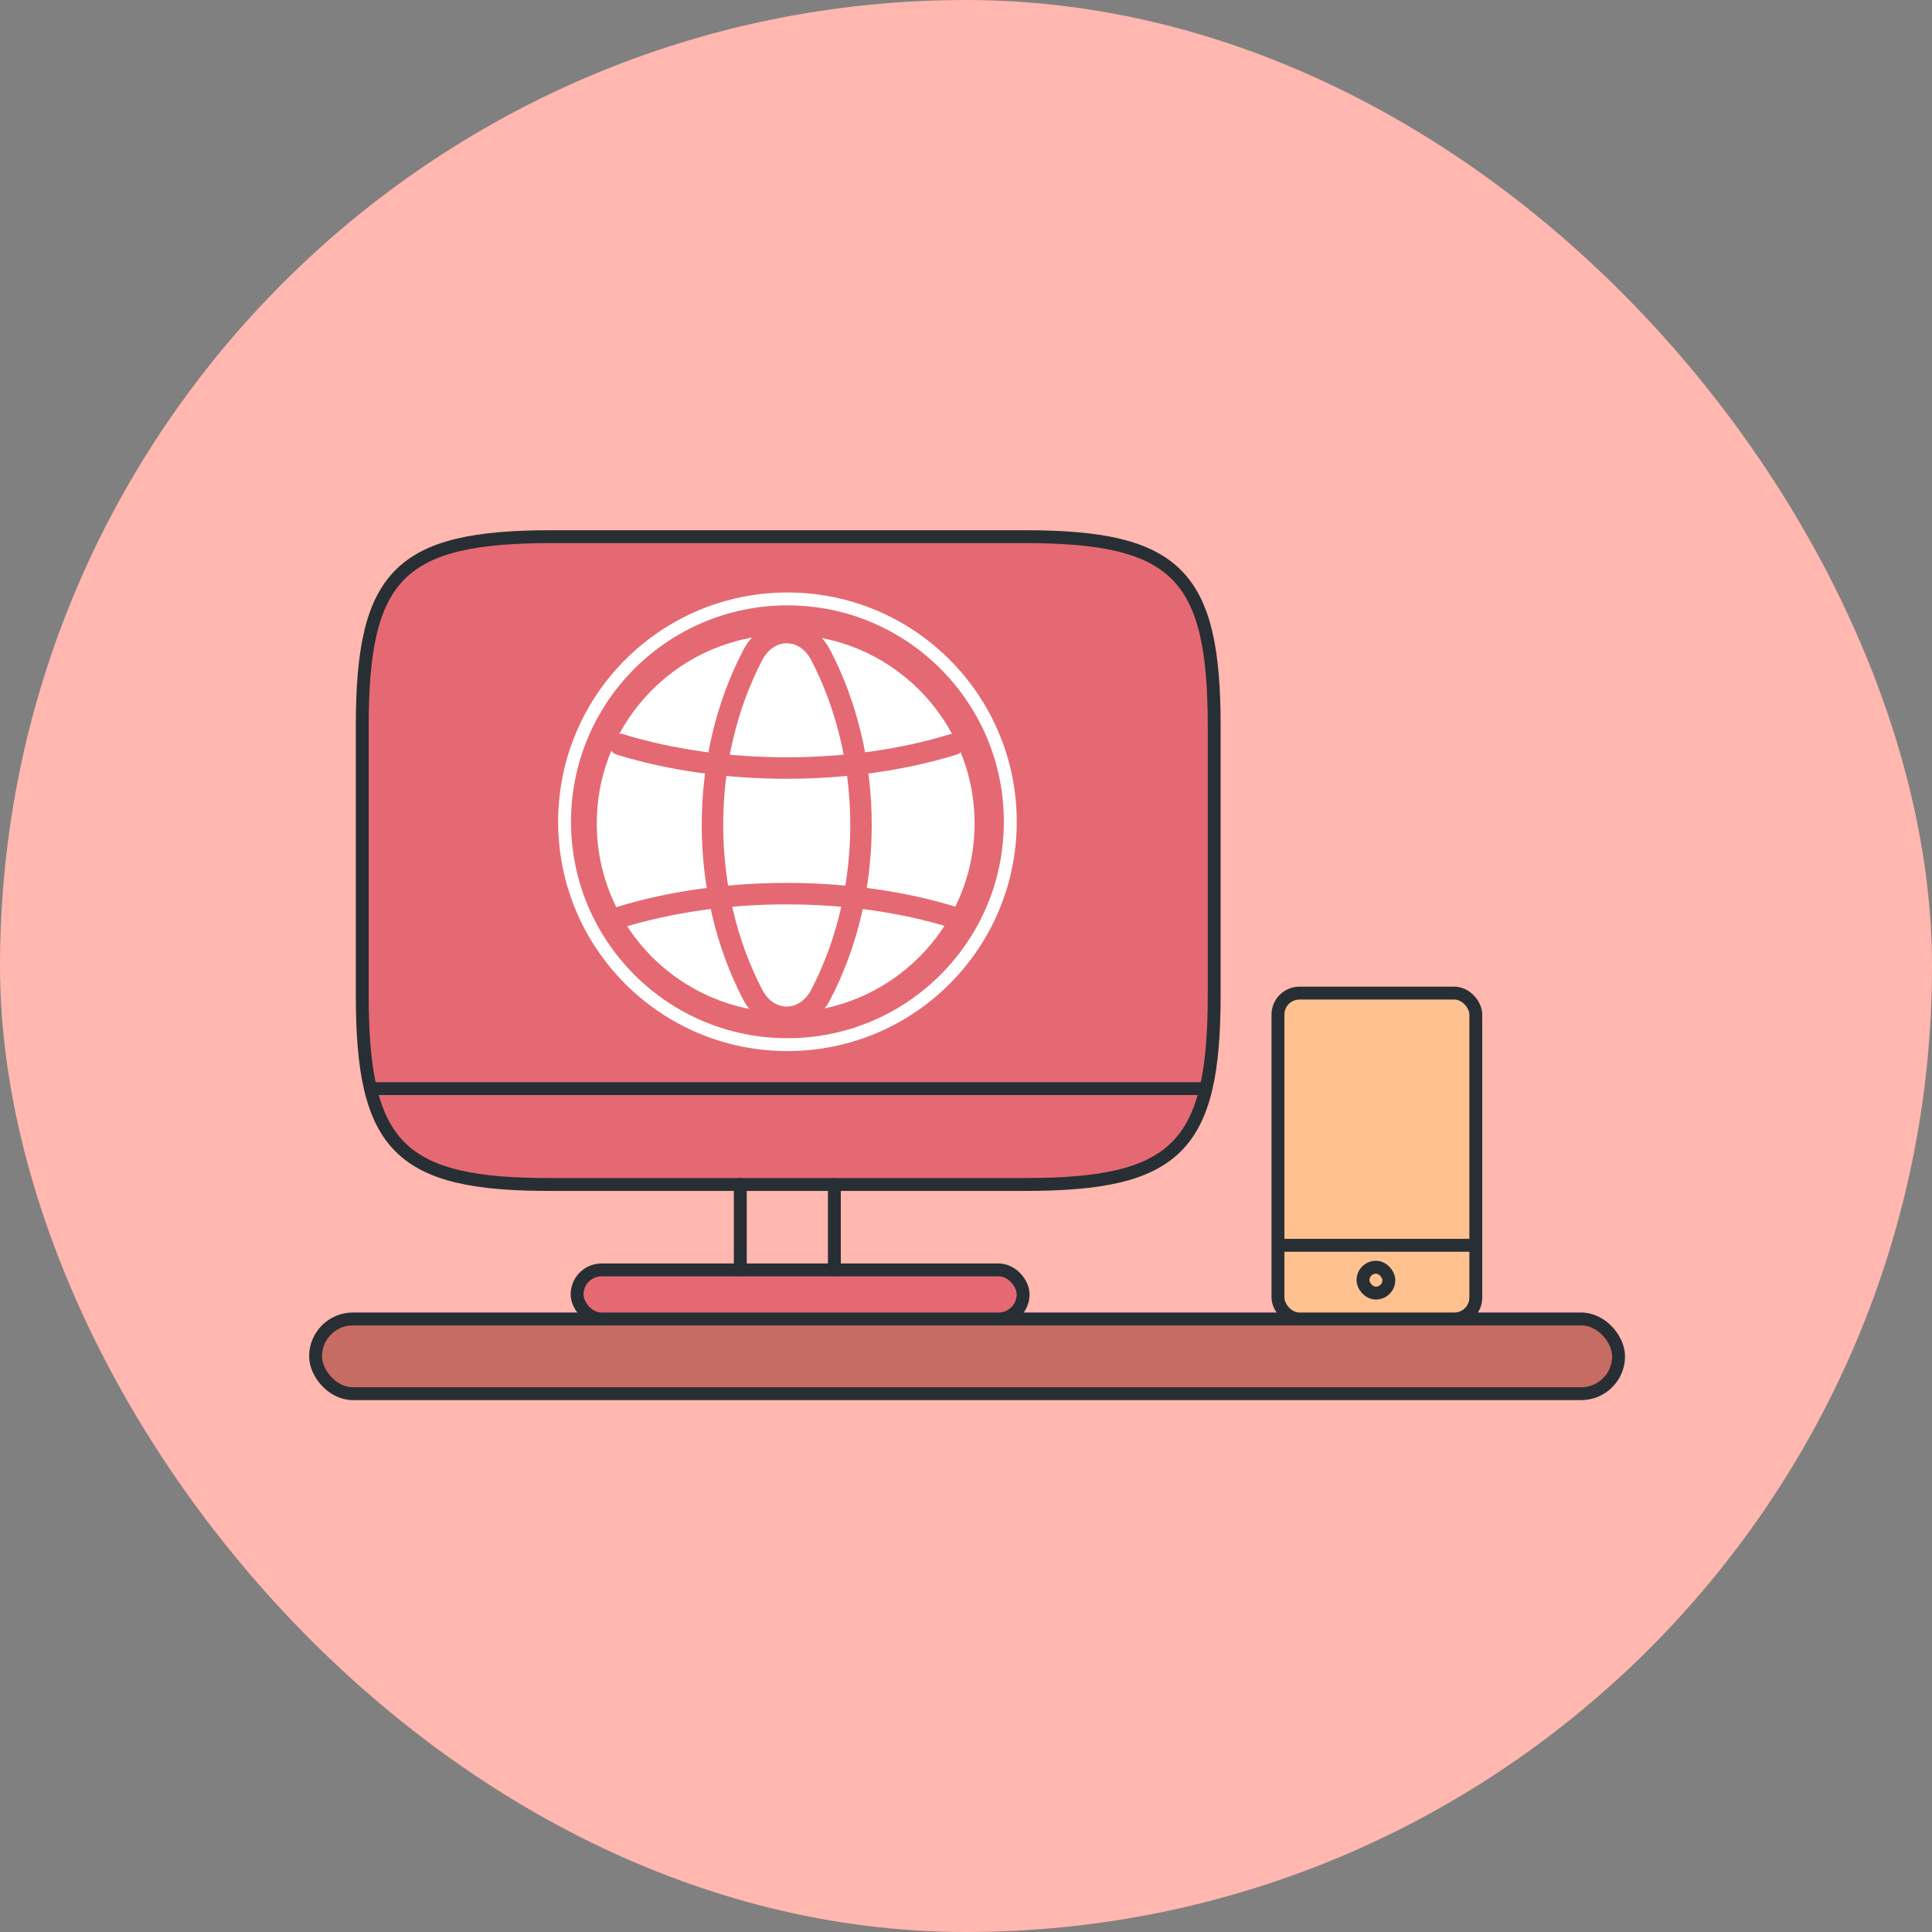 <svg width="900" height="900" viewBox="0 0 900 900" fill="none" xmlns="http://www.w3.org/2000/svg">
<rect x="0" y="0" width="900" height="900" fill="#808080" stroke="none"/>
<rect width="900" height="900" rx="450" fill="#FFB7AF"/>
<rect x="147" y="614.417" width="607" height="34.81" rx="17.405" fill="#C76C62" stroke="#282F34" stroke-width="6"/>
<rect x="268.835" y="591.573" width="207.772" height="22.844" rx="11.422" fill="#E56973" stroke="#282F34" stroke-width="6"/>
<path d="M256.859 250H477.312C547.953 250 565.613 267.658 565.613 338.092V463.683C565.613 534.315 547.953 551.775 477.511 551.775H256.859C186.416 551.973 168.756 534.315 168.756 463.881V338.092C168.756 267.658 186.416 250 256.859 250Z" fill="#E56973" stroke="#282F34" stroke-width="6" stroke-linecap="round"/>
<path d="M344.861 551.777L344.861 591.463" stroke="#282F34" stroke-width="6" stroke-linecap="round"/>
<path d="M388.682 551.776L388.682 591.462" stroke="#282F34" stroke-width="6" stroke-linecap="round"/>
<path d="M174.544 507.13H559.826" stroke="#282F34" stroke-width="6" stroke-linecap="round"/>
<circle cx="366.817" cy="382.817" r="103.817" fill="#E56973" stroke="white" stroke-width="6"/>
<circle cx="366" cy="383.607" r="88" fill="white"/>
<path fill-rule="evenodd" clip-rule="evenodd" d="M350.642 305.211C325.646 353.255 325.646 415.299 350.642 463.343C357.959 477.413 375.024 477.413 382.341 463.343C407.338 415.299 407.338 353.255 382.341 305.211C375.016 291.142 357.959 291.142 350.642 305.211Z" stroke="#E56973" stroke-width="10" stroke-linecap="round" stroke-linejoin="round"/>
<path d="M288.763 346.763C336.328 361.455 396.571 361.455 444.126 346.763" stroke="#E56973" stroke-width="10" stroke-linecap="round" stroke-linejoin="round"/>
<path d="M444.141 427.309C396.576 412.618 336.333 412.618 288.778 427.309" stroke="#E56973" stroke-width="10" stroke-linecap="round" stroke-linejoin="round"/>
<rect x="595.322" y="462.632" width="92.171" height="151.789" rx="10" fill="#FFC18F" stroke="#282F34" stroke-width="6"/>
<line x1="598.179" y1="580.097" x2="684.643" y2="580.097" stroke="#282F34" stroke-width="6" stroke-linecap="round"/>
<rect x="634.933" y="590.324" width="12.046" height="12.046" rx="6.023" fill="#FFC18F" stroke="#282F34" stroke-width="6"/>
</svg>
